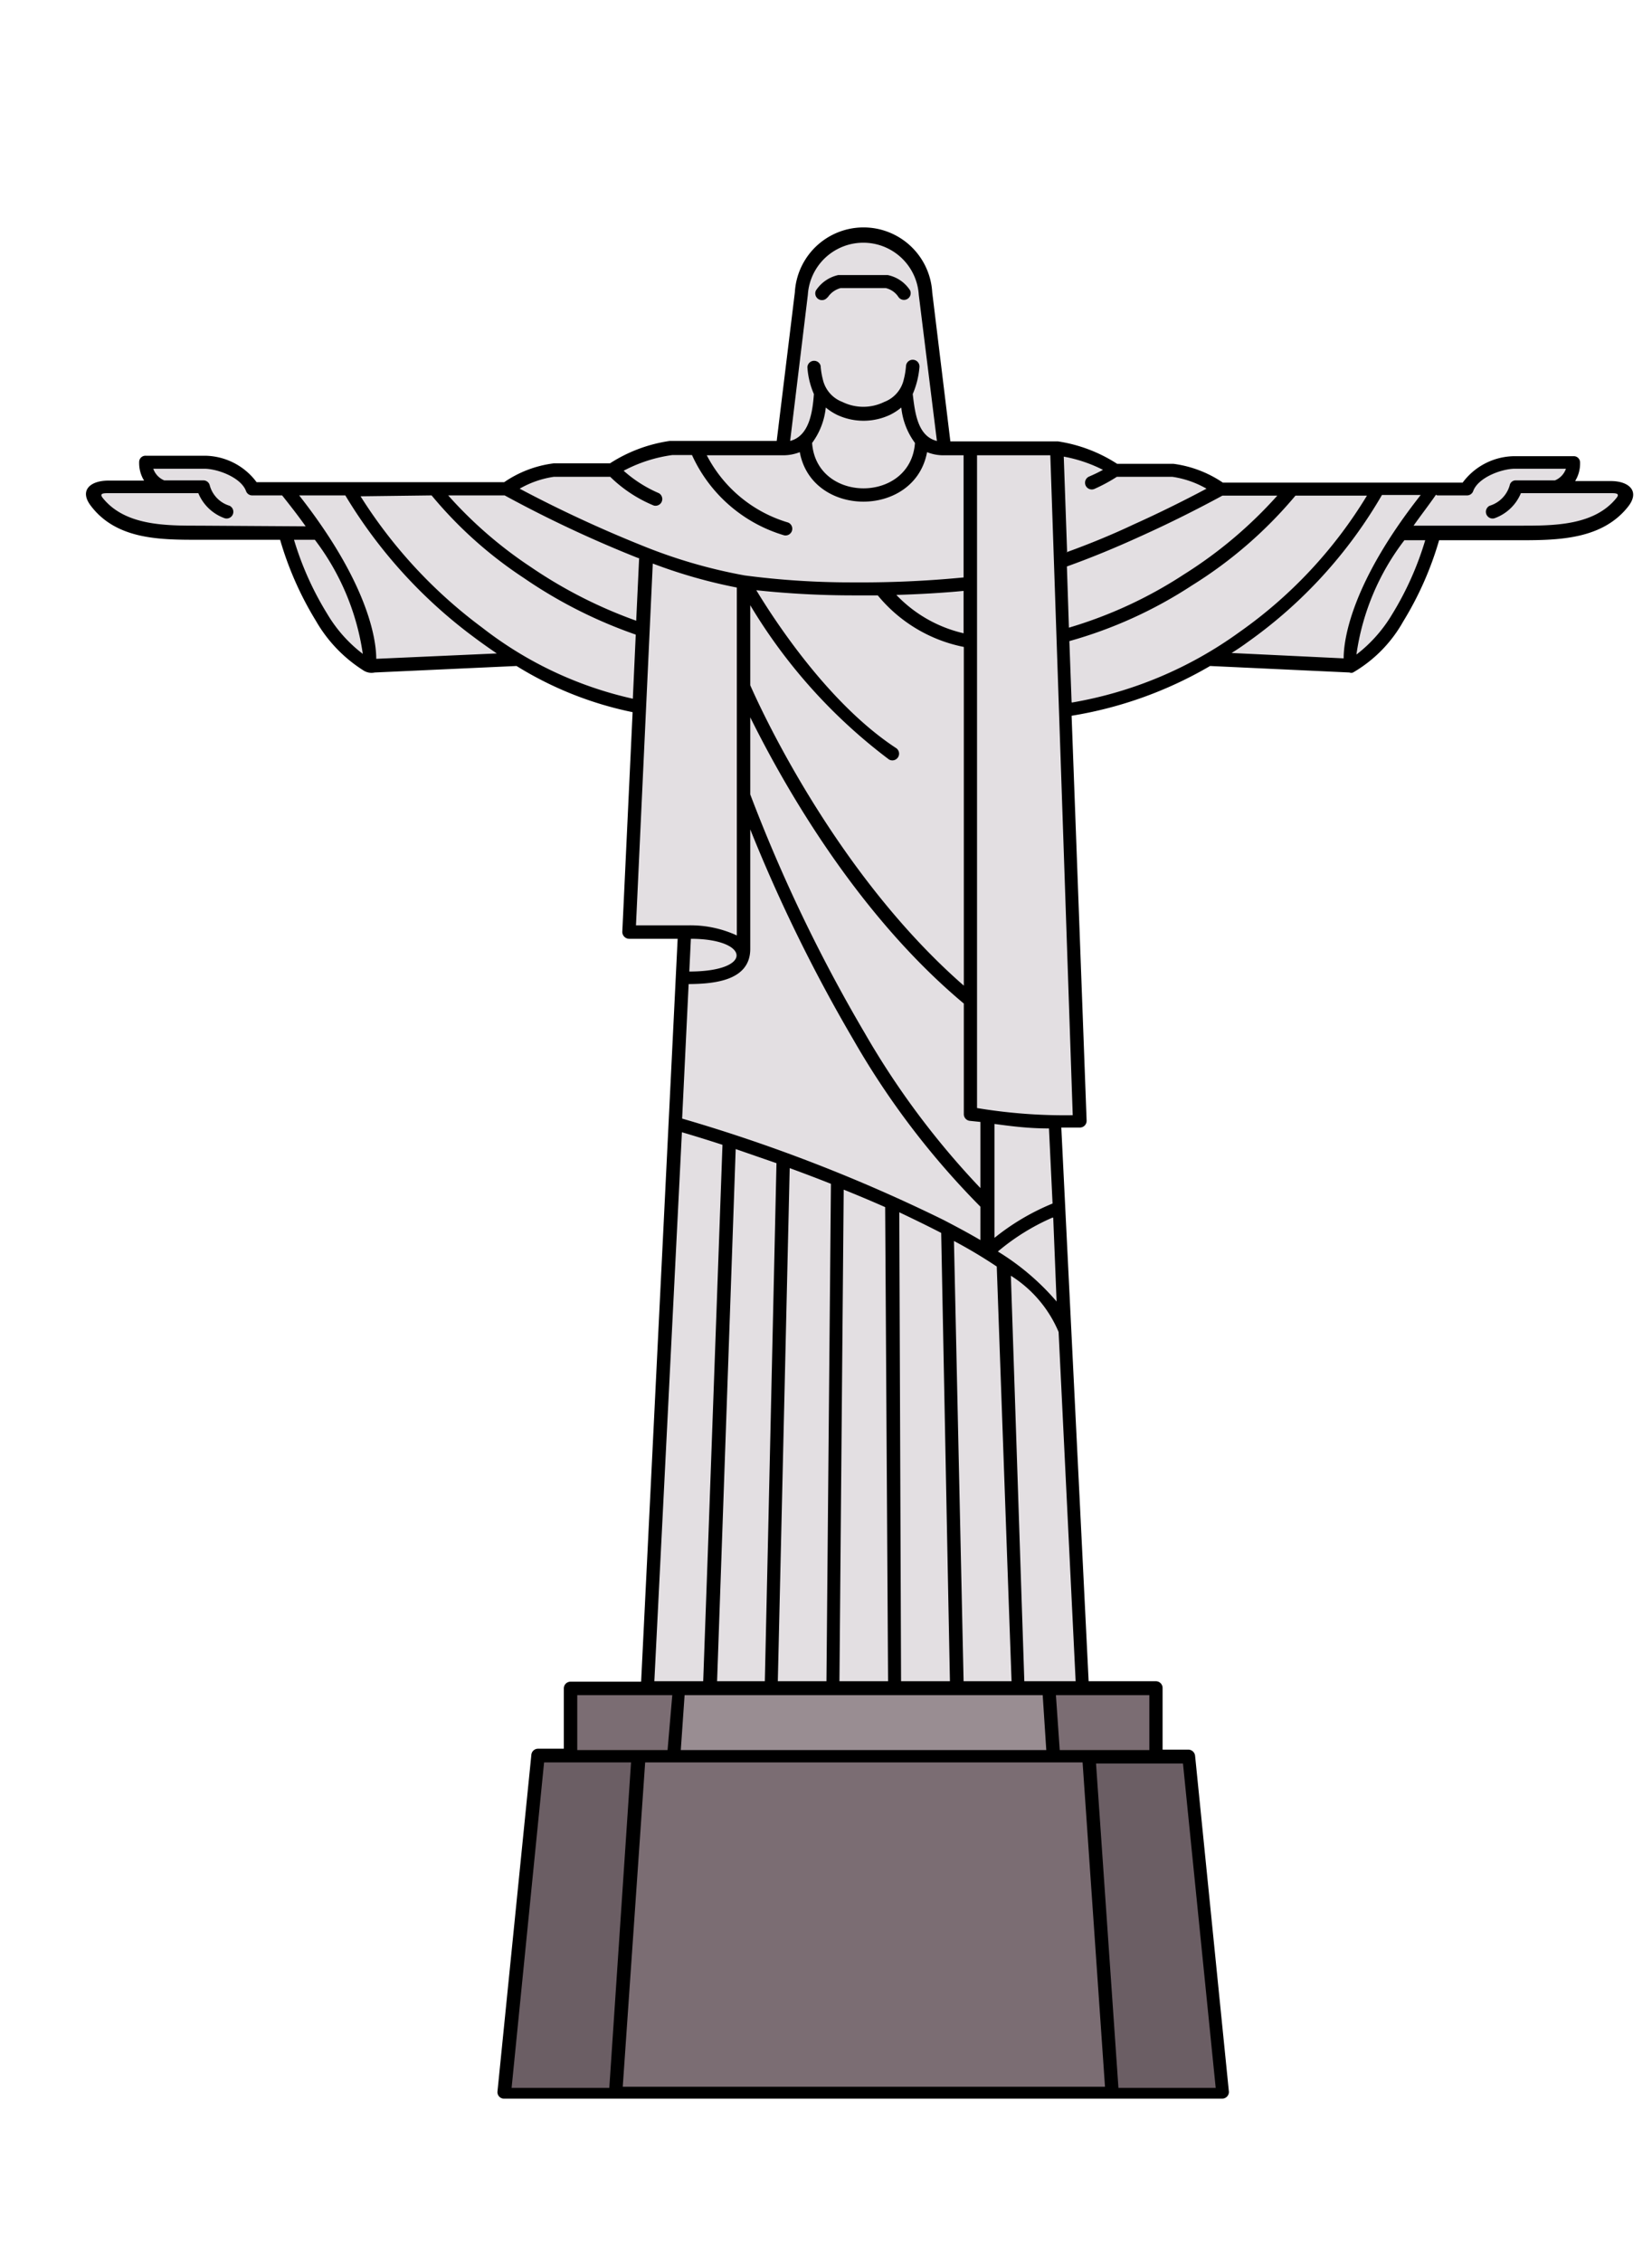 <svg id="_ÎÓÈ_1" data-name="—ÎÓÈ 1" xmlns="http://www.w3.org/2000/svg" viewBox="0 0 73.72 100.9"><defs><style>.cls-1{fill:#e3dfe2;}.cls-1,.cls-3,.cls-4,.cls-5,.cls-6{fill-rule:evenodd;}.cls-2,.cls-5{fill:#7b6d73;}.cls-3{fill:#998d92;}.cls-4{fill:#6b5e64;}</style></defs><path class="cls-1" d="M48.29,75.32,47.05,50.05h1.14l-.65-18.37A17.58,17.58,0,0,0,54,29.41l6.29.29c1.72-.87,3.12-3.58,3.75-5.92h4.09c1.22,0,3.24,0,4.35-1.41.37-.47,0-.63-.54-.63H69.45a1.14,1.14,0,0,0,.77-1.12H67.61a2.48,2.48,0,0,0-2.15,1.19h-11A5.16,5.16,0,0,0,52.36,21H49.75a6.29,6.29,0,0,0-2.63-1h-5l-.84-6.89a2.77,2.77,0,0,0-5.54,0L34.92,20H30a6.29,6.29,0,0,0-2.63,1H24.71a5.16,5.16,0,0,0-2.12.84H11.26a2.48,2.48,0,0,0-2.15-1.19H6.5a1.14,1.14,0,0,0,.77,1.12H4.83c-.52,0-.91.16-.54.63,1.11,1.44,3.13,1.39,4.35,1.41h4.09c.63,2.34,2,5,3.75,5.92l6.64-.29a15.8,15.8,0,0,0,5.42,2.12l-.47,10h2.48L28.89,75.32Z"/><rect class="cls-2" x="25.46" y="75.32" width="26.15" height="3.05"/><polygon class="cls-3" points="30.27 75.32 46.8 75.32 47.01 78.37 30.06 78.37 30.27 75.32"/><polygon class="cls-4" points="54.57 93.44 53.06 78.37 24.01 78.37 22.5 93.44 54.57 93.44"/><polygon class="cls-5" points="49.6 93.44 48.59 78.37 28.48 78.37 27.47 93.44 49.6 93.44"/><path class="cls-6" d="M54.25,93.14,52.79,78.67H48.91l1,14.47ZM13.12,24.08a13.78,13.78,0,0,0,1.48,3.3,6.24,6.24,0,0,0,1.59,1.79,11,11,0,0,0-2.14-5.09Zm48.55-2a20.84,20.84,0,0,1-6,6.57c-.23.17-.47.33-.71.48l5,.24c0-.88.37-3.39,3.44-7.29ZM54,29.71a17.93,17.93,0,0,1-6.18,2.22L48.49,50a.3.3,0,0,1-.31.3l-.82,0L48.58,75h3a.3.3,0,0,1,.3.3v2.75h1.15a.31.31,0,0,1,.3.27l1.51,15v0a.3.3,0,0,1-.3.3H22.47a.29.29,0,0,1-.27-.32l1.51-15a.3.3,0,0,1,.3-.29h1.15V75.32a.3.3,0,0,1,.3-.3h3.15l1.63-33.14H28.07a.31.31,0,0,1-.3-.31l.46-9.8a15.86,15.86,0,0,1-5.18-2.06L16.72,30a.67.67,0,0,1-.53-.11A6.36,6.36,0,0,1,14.1,27.7a14.8,14.8,0,0,1-1.6-3.62H8.86c-1.71,0-3.66,0-4.81-1.52-.53-.7,0-1.12.78-1.12h1.6a1.49,1.49,0,0,1-.22-.82.28.28,0,0,1,.29-.29H9.11a2.91,2.91,0,0,1,2.34,1.18H22.5a5,5,0,0,1,2.21-.84h2.51a6.68,6.68,0,0,1,2.67-1h4.77l.81-6.63a3.07,3.07,0,0,1,6.13,0l.81,6.65h4.8a6.7,6.7,0,0,1,2.64,1h2.51a5.12,5.12,0,0,1,2.21.84h10.7a2.91,2.91,0,0,1,2.34-1.18h2.61a.28.28,0,0,1,.29.29,1.49,1.49,0,0,1-.22.82h1.6c.76,0,1.31.42.78,1.12-1.15,1.48-3.1,1.52-4.81,1.52H64.22a14.8,14.8,0,0,1-1.6,3.62A6.06,6.06,0,0,1,60.38,30a.22.22,0,0,1-.16,0L54,29.71ZM48,75l-.76-15.58a5.48,5.48,0,0,0-2.13-2.51L45.71,75Zm-2.86,0L44.48,56.5a21.75,21.75,0,0,0-1.91-1.14L43,75Zm-2.75,0L42,55c-.62-.32-1.24-.62-1.87-.92L40.21,75Zm-2.76,0L39.5,53.85c-.61-.27-1.23-.53-1.85-.78L37.46,75Zm-2.75,0,.2-22.19c-.63-.25-1.24-.48-1.84-.7L34.71,75Zm-2.75,0,.52-23.11-1.82-.63L32,75Zm-2.75,0,.86-23.93c-.68-.22-1.29-.41-1.81-.56L29.2,75ZM47.82,31.33l-.1-2.73a19.62,19.62,0,0,0,5.48-2.49,19.27,19.27,0,0,0,4.61-4H61a20.28,20.28,0,0,1-5.68,6.08,17.88,17.88,0,0,1-7.48,3.15ZM47.7,28l-.09-2.73c1.09-.39,2.2-.85,3.25-1.33,1.36-.61,2.64-1.26,3.69-1.83H57a19.44,19.44,0,0,1-4.16,3.51A19.42,19.42,0,0,1,47.7,28Zm-.12-3.36c1-.36,2.05-.79,3-1.24,1.18-.53,2.3-1.09,3.26-1.6a4.31,4.31,0,0,0-1.53-.53H49.84a7.34,7.34,0,0,1-1,.54.3.3,0,0,1-.24-.55c.21-.09.42-.19.62-.3a6.41,6.41,0,0,0-1.75-.59l.15,4.27ZM36.94,13.26a1,1,0,0,1,.58-.41h2a.93.93,0,0,1,.58.41.3.3,0,0,0,.51-.31,1.56,1.56,0,0,0-1-.68h-2.2a1.6,1.6,0,0,0-1,.69.3.3,0,0,0,.51.31Zm4.87,6.42L41,13.15a2.48,2.48,0,0,0-4.95,0l-.79,6.52c.85-.22,1-1.28,1.06-2.09a3.58,3.58,0,0,1-.29-1.2.3.3,0,0,1,.59-.06,3.38,3.38,0,0,0,.1.61,1.4,1.4,0,0,0,.87,1,2.12,2.12,0,0,0,1.87,0,1.4,1.4,0,0,0,.87-1,3.38,3.38,0,0,0,.1-.61.3.3,0,0,1,.6.06,3.85,3.85,0,0,1-.3,1.2c.1.81.21,1.87,1.07,2.09ZM33.48,30.57c.32.73,3.7,8.31,9.53,13.4V28.86a6.64,6.64,0,0,1-3.84-2.3H38.09a40.77,40.77,0,0,1-4.34-.23C34.58,27.7,37,31.42,40,33.38a.3.3,0,0,1-.33.5A24.05,24.05,0,0,1,33.48,27v3.54ZM43,44.76C38,40.58,34.74,34.54,33.48,32v3.44a69.87,69.87,0,0,0,5.1,10.63A36.33,36.33,0,0,0,43.75,53V50.05L43.27,50a.3.3,0,0,1-.26-.3V44.76ZM40,26.54a6,6,0,0,0,3,1.71V26.36c-.92.09-2,.15-3,.18Zm6.81,23.8c-1,0-1.81-.12-2.43-.2v5.08a10.4,10.4,0,0,1,2.59-1.53l-.16-3.35ZM43,25.76V20.31h-.86a1.93,1.93,0,0,1-.77-.14c-.55,2.95-5.14,2.94-5.68,0a2,2,0,0,1-.77.14H31.54a6,6,0,0,0,3.63,3,.3.3,0,0,1-.18.57,6.56,6.56,0,0,1-4.11-3.58H30a6.49,6.49,0,0,0-2.17.7,5.79,5.79,0,0,0,1.57,1,.3.3,0,0,1-.23.55,6.09,6.09,0,0,1-1.94-1.28H24.72a4.31,4.31,0,0,0-1.53.53,56.87,56.87,0,0,0,5.42,2.52,23.08,23.08,0,0,0,4.62,1.35,36.29,36.29,0,0,0,4.86.31A47.25,47.25,0,0,0,43,25.76Zm.6-5.45V49.43a23.88,23.88,0,0,0,4.27.32l-1-29.44ZM64.13,22.1h1.33a.29.29,0,0,0,.28-.19c.22-.61,1.27-1,1.87-1h2.27a.87.87,0,0,1-.49.52H67.65a.27.27,0,0,0-.28.22,1.33,1.33,0,0,1-.89.91.3.3,0,0,0,.21.56A2,2,0,0,0,67.87,22h4c.22,0,.44,0,.26.22-1,1.24-2.82,1.23-4.29,1.23H63.08c.31-.44.66-.89,1-1.38Zm-1.46,2h.93a13.85,13.85,0,0,1-1.48,3.31,6.38,6.38,0,0,1-1.59,1.79,10.86,10.86,0,0,1,2.14-5.1ZM32.88,26.21a22.92,22.92,0,0,1-3.75-1.07l-.75,16.14h2.31a4.94,4.94,0,0,1,2.19.45V26.21Zm-4.33-1.29-.16-.06a54.47,54.47,0,0,1-5.87-2.76H20a18.85,18.85,0,0,0,3.68,3.19,20.7,20.7,0,0,0,4.71,2.4l.13-2.77Zm15.2,28.91a36,36,0,0,1-5.68-7.47A70.29,70.29,0,0,1,33.48,37v5.33c0,1.44-1.65,1.56-2.75,1.57l-.29,6a72.24,72.24,0,0,1,11.64,4.51c.58.3,1.14.6,1.67.91V53.83Zm3.21.49a9.86,9.86,0,0,0-2.43,1.51,11,11,0,0,1,2.62,2.23L47,54.32ZM16.79,29.39c0-.88-.37-3.38-3.44-7.29h2.06a21.91,21.91,0,0,0,5.76,6.34c.32.24.66.48,1,.71l-5.38.24Zm-3.15-5.91c-.31-.44-.66-.89-1.05-1.38H11.26a.29.29,0,0,1-.28-.19c-.22-.61-1.27-1-1.87-1H6.84a.87.87,0,0,0,.49.52H9.07a.29.29,0,0,1,.29.22,1.3,1.3,0,0,0,.88.91.3.3,0,0,1-.21.56A2,2,0,0,1,8.85,22h-4c-.22,0-.44,0-.26.22,1,1.24,2.82,1.23,4.29,1.23Zm5.62-1.38a18.6,18.6,0,0,0,4.11,3.68,20.94,20.94,0,0,0,5,2.53l-.13,2.86A16.92,16.92,0,0,1,21.52,28a21.63,21.63,0,0,1-5.43-5.86Zm11.5,21.24c2.9,0,2.7-1.46.07-1.46l-.07,1.46ZM40.83,19.76a3.2,3.2,0,0,1-.61-1.58,2.58,2.58,0,0,1-.49.32,2.78,2.78,0,0,1-2.39,0,2.58,2.58,0,0,1-.49-.32,3.2,3.2,0,0,1-.61,1.58c.19,2.7,4.4,2.7,4.59,0ZM30.55,75.62l-.17,2.45H46.69l-.16-2.45Zm-.76,2.45L30,75.62H25.76v2.45Zm17.33-2.45.17,2.45h4V75.62Zm1.19,3,1,14.47H27.79l1-14.47Zm-20.15,0H24.28L22.83,93.14h4.36Z"/></svg>
